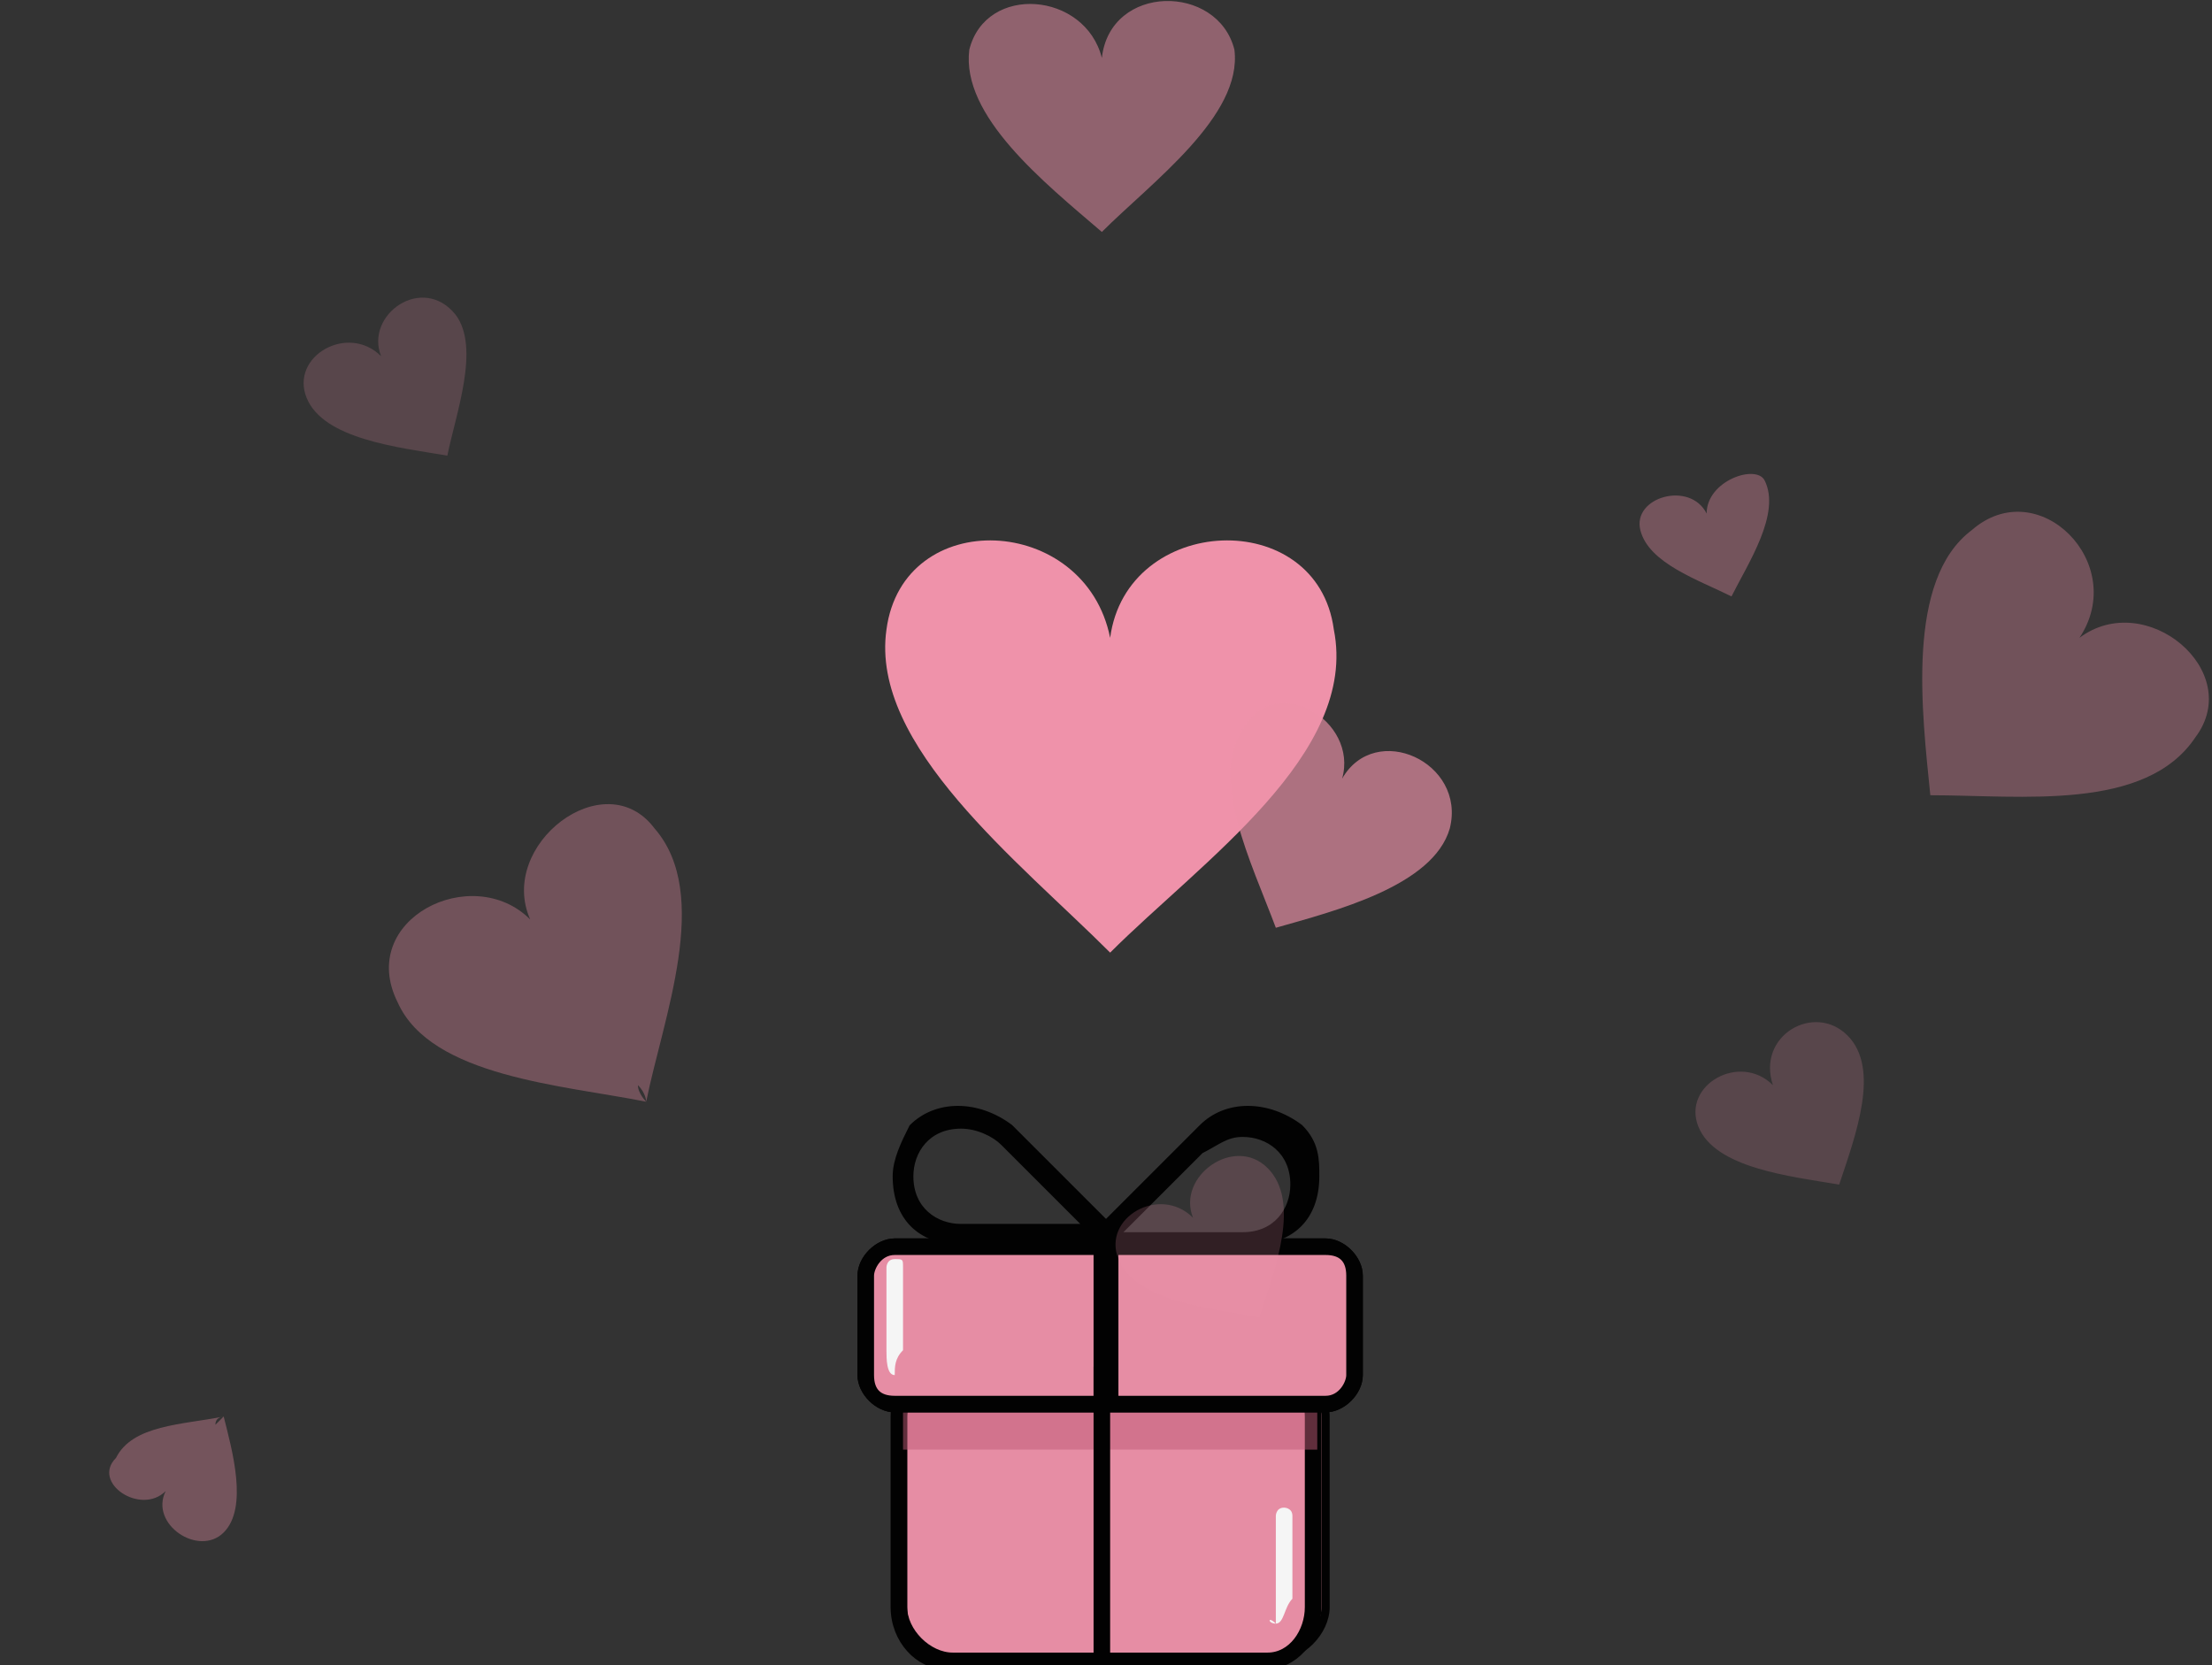 <?xml version="1.0" encoding="utf-8"?>
<!-- Generator: Adobe Illustrator 23.0.5, SVG Export Plug-In . SVG Version: 6.00 Build 0)  -->
<svg version="1.1" id="圖層_1" xmlns="http://www.w3.org/2000/svg" xmlns:xlink="http://www.w3.org/1999/xlink" x="0px" y="0px"
	 viewBox="0 0 26.7 20.1" style="enable-background:new 0 0 26.7 20.1;" xml:space="preserve">
<rect x="0" y="0" width="26.7" height="20.1" fill="#333333" stroke="none"/>
<style type="text/css">
	.st0{opacity:0.95;}
	.st1{fill:#EF92AA;stroke:#000000;stroke-width:0.1;stroke-miterlimit:10;}
	.st2{stroke:#000000;stroke-width:0.1;stroke-miterlimit:10;}
	.st3{opacity:0.5;}
	.st4{fill:#C65C7A;}
	.st5{stroke:#000000;stroke-width:5.000000e-02;stroke-miterlimit:10;}
	.st6{fill:#FFFFFF;}
	.st7{fill:#EF92AA;}
	.st8{opacity:0.5;fill:#EF92AA;}
	.st9{opacity:0.2;fill:#EF92AA;}
	.st10{opacity:0.33;fill:#EF92AA;}
	.st11{opacity:0.65;fill:#EF92AA;}
	.st12{opacity:0.35;fill:#EF92AA;}
</style>
<g>
	<g class="st0">
		<g>
			<g>
				<path class="st1" d="M10.9,19.4c0,0.3,0.3,0.6,0.6,0.6h3.9c0.3,0,0.6-0.3,0.6-0.6v-2.3c0-0.3-0.3-0.6-0.6-0.6h-3.9
					c-0.3,0-0.6,0.3-0.6,0.6V19.4z"/>
			</g>
			<g>
				<path class="st2" d="M15.3,20.1h-3.9c-0.3,0-0.6-0.3-0.6-0.7v-2.3c0-0.4,0.3-0.7,0.6-0.7h3.9c0.3,0,0.6,0.3,0.6,0.7v2.3
					C15.9,19.8,15.6,20.1,15.3,20.1z M11.4,16.5c-0.3,0-0.5,0.3-0.5,0.6v2.3c0,0.3,0.2,0.6,0.5,0.6h3.9c0.3,0,0.5-0.3,0.5-0.6v-2.3
					c0-0.3-0.2-0.6-0.5-0.6H11.4z"/>
			</g>
		</g>
		<g class="st3">
			<path class="st4" d="M10.9,16.9h5v0.6h-5V16.9z"/>
		</g>
		<g>
			<g>
				<path class="st1" d="M10.4,16.6c0,0.2,0.2,0.4,0.4,0.4H16c0.2,0,0.4-0.2,0.4-0.4v-1.2c0-0.2-0.2-0.4-0.4-0.4h-5.2
					c-0.2,0-0.4,0.2-0.4,0.4V16.6z"/>
			</g>
			<g>
				<path class="st2" d="M16,17h-5.2c-0.2,0-0.4-0.2-0.4-0.4v-1.2c0-0.2,0.2-0.4,0.4-0.4H16c0.2,0,0.4,0.2,0.4,0.4v1.2
					C16.4,16.8,16.2,17,16,17z M10.8,15.1c-0.2,0-0.3,0.2-0.3,0.3v1.2c0,0.2,0.1,0.3,0.3,0.3H16c0.2,0,0.3-0.2,0.3-0.3v-1.2
					c0-0.2-0.1-0.3-0.3-0.3H10.8z"/>
			</g>
		</g>
		<g>
			<path class="st5" d="M15.1,15h-2l1.4-1.4c0.3-0.3,0.8-0.3,1.2,0c0.2,0.2,0.2,0.4,0.2,0.6C15.9,14.7,15.6,15,15.1,15z M13.5,14.9
				h1.5c0.4,0,0.6-0.3,0.6-0.6c0-0.4-0.3-0.6-0.6-0.6c-0.2,0-0.3,0.1-0.5,0.2L13.5,14.9z"/>
		</g>
		<g>
			<path class="st5" d="M10.8,14.2c0-0.2,0.1-0.4,0.2-0.6c0.3-0.3,0.8-0.3,1.2,0l1.4,1.4h-2C11.1,15,10.8,14.7,10.8,14.2z
				 M12.1,13.8c-0.1-0.1-0.3-0.2-0.5-0.2c-0.4,0-0.6,0.3-0.6,0.6c0,0.4,0.3,0.6,0.6,0.6h1.5L12.1,13.8z"/>
		</g>
		<g>
			<path d="M13.2,15h0.3v1.9h-0.3V15z"/>
		</g>
		<g>
			<path d="M13.2,16.5h0.2V20h-0.2V16.5z"/>
		</g>
		<g>
			<path class="st6" d="M10.8,16.6C10.8,16.6,10.8,16.6,10.8,16.6c-0.1,0-0.1-0.2-0.1-0.3v-1c0,0,0-0.1,0.1-0.1s0.1,0,0.1,0.1v1
				C10.8,16.4,10.8,16.5,10.8,16.6C10.8,16.5,10.8,16.6,10.8,16.6C10.8,16.6,10.8,16.6,10.8,16.6z"/>
		</g>
		<g>
			<path class="st6" d="M15.4,19.6C15.4,19.6,15.3,19.6,15.4,19.6C15.3,19.6,15.3,19.5,15.4,19.6c0-0.1,0-0.2,0-0.3v-1
				c0,0,0-0.1,0.1-0.1c0,0,0.1,0,0.1,0.1v1C15.5,19.4,15.5,19.6,15.4,19.6C15.4,19.6,15.4,19.6,15.4,19.6z"/>
		</g>
	</g>
	<path class="st7" d="M13.4,7.7C13.4,7.7,13.4,7.7,13.4,7.7C13.4,7.7,13.4,7.7,13.4,7.7c-0.3-1.5-2.5-1.6-2.7-0.1
		c-0.2,1.4,1.6,2.8,2.7,3.9c0,0,0-0.1,0-0.4c0,0.2,0,0.4,0,0.4c1.1-1.1,3-2.4,2.7-3.9C15.9,6.1,13.6,6.2,13.4,7.7z"/>
	<path class="st8" d="M13.3,0.7C13.3,0.7,13.3,0.7,13.3,0.7C13.3,0.7,13.3,0.7,13.3,0.7c-0.2-0.8-1.4-0.9-1.6-0.1
		c-0.1,0.8,0.9,1.6,1.6,2.2c0,0,0-0.1,0-0.2c0,0.1,0,0.2,0,0.2c0.6-0.6,1.7-1.4,1.6-2.2C14.7-0.2,13.4-0.2,13.3,0.7z"/>
	<path class="st9" d="M4.6,4.3C4.6,4.3,4.6,4.3,4.6,4.3C4.6,4.3,4.6,4.3,4.6,4.3c-0.4-0.4-1.1,0-0.9,0.5c0.2,0.5,1.1,0.6,1.7,0.7
		c0,0,0,0-0.1-0.1c0,0.1,0.1,0.1,0.1,0.1C5.5,5,5.8,4.2,5.5,3.8C5.1,3.3,4.4,3.8,4.6,4.3z"/>
	<path class="st9" d="M14.4,14.7C14.4,14.7,14.4,14.7,14.4,14.7C14.4,14.7,14.4,14.7,14.4,14.7c-0.4-0.4-1.1,0-0.9,0.5
		c0.2,0.5,1.1,0.6,1.7,0.7c0,0,0,0-0.1-0.1c0,0.1,0.1,0.1,0.1,0.1c0.2-0.6,0.5-1.4,0.1-1.8C14.9,13.7,14.2,14.2,14.4,14.7z"/>
	<path class="st9" d="M21.4,13.1C21.4,13.1,21.4,13.1,21.4,13.1C21.4,13.1,21.4,13.1,21.4,13.1c-0.4-0.4-1.1,0-0.9,0.5
		c0.2,0.5,1.1,0.6,1.7,0.7c0,0,0,0-0.1-0.1c0,0.1,0.1,0.1,0.1,0.1c0.2-0.6,0.5-1.4,0.1-1.8C21.9,12.1,21.2,12.5,21.4,13.1z"/>
	<path class="st10" d="M25.1,7.7C25.1,7.7,25.1,7.7,25.1,7.7C25.1,7.7,25.1,7.7,25.1,7.7c0.6-0.9-0.5-2-1.3-1.3
		C23,7,23.2,8.6,23.3,9.6c0,0,0.1-0.1,0.2-0.2c-0.1,0.1-0.2,0.2-0.2,0.2c1.1,0,2.6,0.2,3.2-0.7C27.1,8.1,25.9,7.1,25.1,7.7z"/>
	<path class="st10" d="M6.4,11.1C6.4,11.1,6.4,11.1,6.4,11.1C6.4,11.1,6.4,11.1,6.4,11.1c-0.7-0.7-2.1,0-1.6,1c0.4,0.9,2,1,3,1.2
		c0,0-0.1-0.1-0.1-0.2c0.1,0.1,0.1,0.2,0.1,0.2c0.2-1,0.8-2.5,0.1-3.3C7.3,9.2,6,10.2,6.4,11.1z"/>
	<path class="st11" d="M16.2,9.4C16.2,9.4,16.2,9.4,16.2,9.4C16.2,9.4,16.2,9.4,16.2,9.4c0.2-0.7-0.8-1.3-1.2-0.6
		c-0.4,0.6,0.1,1.6,0.4,2.4c0,0,0-0.1,0.1-0.2c-0.1,0.1-0.1,0.2-0.1,0.2c0.7-0.2,1.9-0.5,2.1-1.2C17.7,9.2,16.6,8.7,16.2,9.4z"/>
	<path class="st12" d="M2,18C2,18,2,18,2,18C2,18,2,18,2,18c-0.2,0.4,0.4,0.8,0.7,0.5c0.3-0.3,0.1-1,0-1.4c0,0,0,0-0.1,0.1
		c0-0.1,0.1-0.1,0.1-0.1c-0.5,0.1-1.1,0.1-1.3,0.5C1.1,17.9,1.7,18.3,2,18z"/>
	<path class="st12" d="M20.6,6.2C20.6,6.2,20.6,6.3,20.6,6.2C20.6,6.3,20.6,6.2,20.6,6.2c-0.2-0.4-0.9-0.2-0.8,0.2
		c0.1,0.4,0.7,0.6,1.1,0.8c0,0,0,0,0-0.1c0,0.1,0,0.1,0,0.1c0.2-0.4,0.6-1,0.4-1.4C21.2,5.6,20.6,5.8,20.6,6.2z"/>
</g>
</svg>
